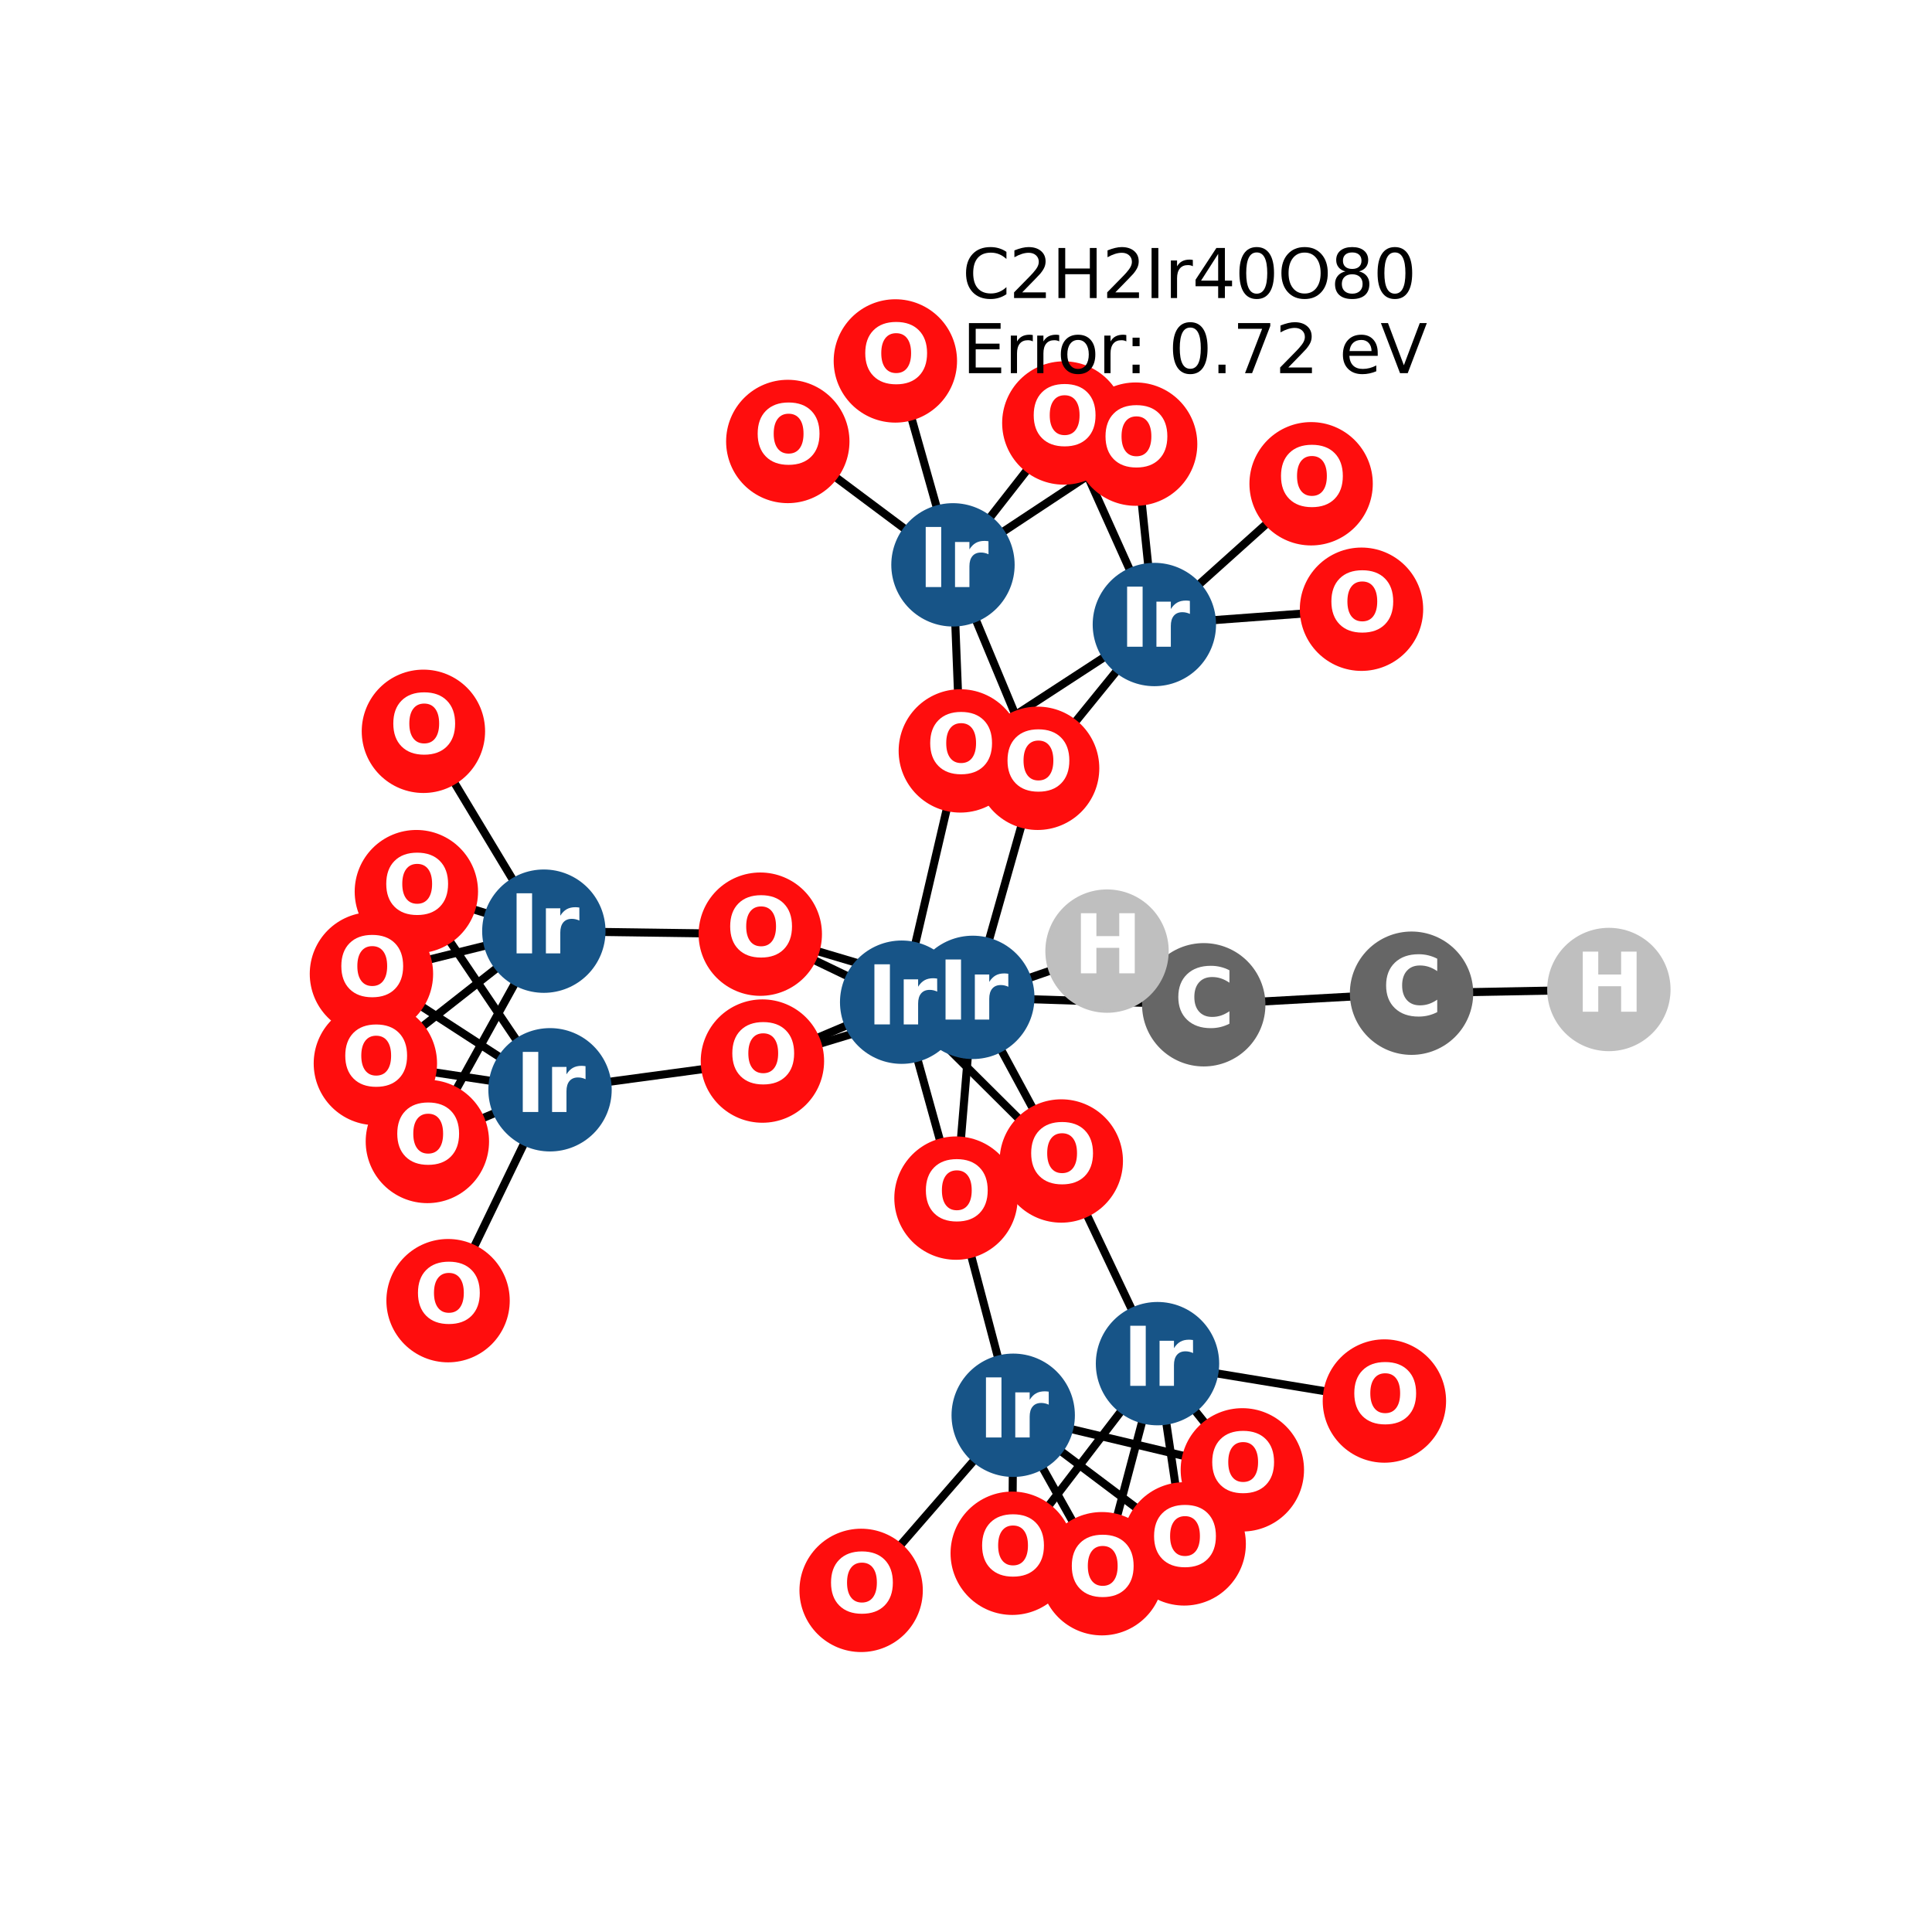 <?xml version="1.0" encoding="utf-8" standalone="no"?>
<!DOCTYPE svg PUBLIC "-//W3C//DTD SVG 1.1//EN"
  "http://www.w3.org/Graphics/SVG/1.1/DTD/svg11.dtd">
<svg xmlns:xlink="http://www.w3.org/1999/xlink" width="288pt" height="288pt" viewBox="0 0 288 288" xmlns="http://www.w3.org/2000/svg" version="1.1">
 <defs>
  <style type="text/css">*{stroke-linejoin: round; stroke-linecap: butt}</style>
 </defs>
 <g id="figure_1">
  <g id="patch_1">
   <path d="M 0 288 
L 288 288 
L 288 0 
L 0 0 
z
" style="fill: #ffffff"/>
  </g>
  <g id="axes_1">
   <g id="LineCollection_1">
    <path d="M 134.409 149.395 
L 143.153 111.937 
" clip-path="url(#p49a6947ca2)" style="fill: none; stroke: #000000; stroke-width: 1.2"/>
    <path d="M 134.409 149.395 
L 142.508 178.601 
" clip-path="url(#p49a6947ca2)" style="fill: none; stroke: #000000; stroke-width: 1.2"/>
    <path d="M 134.409 149.395 
L 113.335 139.255 
" clip-path="url(#p49a6947ca2)" style="fill: none; stroke: #000000; stroke-width: 1.2"/>
    <path d="M 134.409 149.395 
L 158.204 173.067 
" clip-path="url(#p49a6947ca2)" style="fill: none; stroke: #000000; stroke-width: 1.2"/>
    <path d="M 134.409 149.395 
L 113.653 158.172 
" clip-path="url(#p49a6947ca2)" style="fill: none; stroke: #000000; stroke-width: 1.2"/>
    <path d="M 172.08 93.095 
L 169.286 66.206 
" clip-path="url(#p49a6947ca2)" style="fill: none; stroke: #000000; stroke-width: 1.2"/>
    <path d="M 172.08 93.095 
L 143.153 111.937 
" clip-path="url(#p49a6947ca2)" style="fill: none; stroke: #000000; stroke-width: 1.2"/>
    <path d="M 172.08 93.095 
L 202.956 90.817 
" clip-path="url(#p49a6947ca2)" style="fill: none; stroke: #000000; stroke-width: 1.2"/>
    <path d="M 172.08 93.095 
L 195.446 72.114 
" clip-path="url(#p49a6947ca2)" style="fill: none; stroke: #000000; stroke-width: 1.2"/>
    <path d="M 172.08 93.095 
L 158.583 63.056 
" clip-path="url(#p49a6947ca2)" style="fill: none; stroke: #000000; stroke-width: 1.2"/>
    <path d="M 172.08 93.095 
L 154.677 114.53 
" clip-path="url(#p49a6947ca2)" style="fill: none; stroke: #000000; stroke-width: 1.2"/>
    <path d="M 81.069 138.807 
L 62.067 132.915 
" clip-path="url(#p49a6947ca2)" style="fill: none; stroke: #000000; stroke-width: 1.2"/>
    <path d="M 81.069 138.807 
L 55.956 158.528 
" clip-path="url(#p49a6947ca2)" style="fill: none; stroke: #000000; stroke-width: 1.2"/>
    <path d="M 81.069 138.807 
L 113.335 139.255 
" clip-path="url(#p49a6947ca2)" style="fill: none; stroke: #000000; stroke-width: 1.2"/>
    <path d="M 81.069 138.807 
L 63.117 109.015 
" clip-path="url(#p49a6947ca2)" style="fill: none; stroke: #000000; stroke-width: 1.2"/>
    <path d="M 81.069 138.807 
L 55.369 145.175 
" clip-path="url(#p49a6947ca2)" style="fill: none; stroke: #000000; stroke-width: 1.2"/>
    <path d="M 81.069 138.807 
L 63.708 170.157 
" clip-path="url(#p49a6947ca2)" style="fill: none; stroke: #000000; stroke-width: 1.2"/>
    <path d="M 151.038 210.972 
L 142.508 178.601 
" clip-path="url(#p49a6947ca2)" style="fill: none; stroke: #000000; stroke-width: 1.2"/>
    <path d="M 151.038 210.972 
L 150.891 231.542 
" clip-path="url(#p49a6947ca2)" style="fill: none; stroke: #000000; stroke-width: 1.2"/>
    <path d="M 151.038 210.972 
L 164.26 234.591 
" clip-path="url(#p49a6947ca2)" style="fill: none; stroke: #000000; stroke-width: 1.2"/>
    <path d="M 151.038 210.972 
L 128.368 237.076 
" clip-path="url(#p49a6947ca2)" style="fill: none; stroke: #000000; stroke-width: 1.2"/>
    <path d="M 151.038 210.972 
L 176.525 230.146 
" clip-path="url(#p49a6947ca2)" style="fill: none; stroke: #000000; stroke-width: 1.2"/>
    <path d="M 151.038 210.972 
L 185.194 219.108 
" clip-path="url(#p49a6947ca2)" style="fill: none; stroke: #000000; stroke-width: 1.2"/>
    <path d="M 145.012 148.676 
L 142.508 178.601 
" clip-path="url(#p49a6947ca2)" style="fill: none; stroke: #000000; stroke-width: 1.2"/>
    <path d="M 145.012 148.676 
L 113.335 139.255 
" clip-path="url(#p49a6947ca2)" style="fill: none; stroke: #000000; stroke-width: 1.2"/>
    <path d="M 145.012 148.676 
L 154.677 114.53 
" clip-path="url(#p49a6947ca2)" style="fill: none; stroke: #000000; stroke-width: 1.2"/>
    <path d="M 145.012 148.676 
L 158.204 173.067 
" clip-path="url(#p49a6947ca2)" style="fill: none; stroke: #000000; stroke-width: 1.2"/>
    <path d="M 145.012 148.676 
L 113.653 158.172 
" clip-path="url(#p49a6947ca2)" style="fill: none; stroke: #000000; stroke-width: 1.2"/>
    <path d="M 145.012 148.676 
L 179.44 149.78 
" clip-path="url(#p49a6947ca2)" style="fill: none; stroke: #000000; stroke-width: 1.2"/>
    <path d="M 145.012 148.676 
L 165.022 141.78 
" clip-path="url(#p49a6947ca2)" style="fill: none; stroke: #000000; stroke-width: 1.2"/>
    <path d="M 142.057 84.2 
L 169.286 66.206 
" clip-path="url(#p49a6947ca2)" style="fill: none; stroke: #000000; stroke-width: 1.2"/>
    <path d="M 142.057 84.2 
L 143.153 111.937 
" clip-path="url(#p49a6947ca2)" style="fill: none; stroke: #000000; stroke-width: 1.2"/>
    <path d="M 142.057 84.2 
L 158.583 63.056 
" clip-path="url(#p49a6947ca2)" style="fill: none; stroke: #000000; stroke-width: 1.2"/>
    <path d="M 142.057 84.2 
L 154.677 114.53 
" clip-path="url(#p49a6947ca2)" style="fill: none; stroke: #000000; stroke-width: 1.2"/>
    <path d="M 142.057 84.2 
L 133.47 53.804 
" clip-path="url(#p49a6947ca2)" style="fill: none; stroke: #000000; stroke-width: 1.2"/>
    <path d="M 142.057 84.2 
L 117.435 65.809 
" clip-path="url(#p49a6947ca2)" style="fill: none; stroke: #000000; stroke-width: 1.2"/>
    <path d="M 81.991 162.452 
L 62.067 132.915 
" clip-path="url(#p49a6947ca2)" style="fill: none; stroke: #000000; stroke-width: 1.2"/>
    <path d="M 81.991 162.452 
L 55.956 158.528 
" clip-path="url(#p49a6947ca2)" style="fill: none; stroke: #000000; stroke-width: 1.2"/>
    <path d="M 81.991 162.452 
L 55.369 145.175 
" clip-path="url(#p49a6947ca2)" style="fill: none; stroke: #000000; stroke-width: 1.2"/>
    <path d="M 81.991 162.452 
L 63.708 170.157 
" clip-path="url(#p49a6947ca2)" style="fill: none; stroke: #000000; stroke-width: 1.2"/>
    <path d="M 81.991 162.452 
L 113.653 158.172 
" clip-path="url(#p49a6947ca2)" style="fill: none; stroke: #000000; stroke-width: 1.2"/>
    <path d="M 81.991 162.452 
L 66.793 193.888 
" clip-path="url(#p49a6947ca2)" style="fill: none; stroke: #000000; stroke-width: 1.2"/>
    <path d="M 172.547 203.276 
L 150.891 231.542 
" clip-path="url(#p49a6947ca2)" style="fill: none; stroke: #000000; stroke-width: 1.2"/>
    <path d="M 172.547 203.276 
L 164.26 234.591 
" clip-path="url(#p49a6947ca2)" style="fill: none; stroke: #000000; stroke-width: 1.2"/>
    <path d="M 172.547 203.276 
L 158.204 173.067 
" clip-path="url(#p49a6947ca2)" style="fill: none; stroke: #000000; stroke-width: 1.2"/>
    <path d="M 172.547 203.276 
L 176.525 230.146 
" clip-path="url(#p49a6947ca2)" style="fill: none; stroke: #000000; stroke-width: 1.2"/>
    <path d="M 172.547 203.276 
L 185.194 219.108 
" clip-path="url(#p49a6947ca2)" style="fill: none; stroke: #000000; stroke-width: 1.2"/>
    <path d="M 172.547 203.276 
L 206.37 208.848 
" clip-path="url(#p49a6947ca2)" style="fill: none; stroke: #000000; stroke-width: 1.2"/>
    <path d="M 179.44 149.78 
L 210.416 148.055 
" clip-path="url(#p49a6947ca2)" style="fill: none; stroke: #000000; stroke-width: 1.2"/>
    <path d="M 179.44 149.78 
L 165.022 141.78 
" clip-path="url(#p49a6947ca2)" style="fill: none; stroke: #000000; stroke-width: 1.2"/>
    <path d="M 210.416 148.055 
L 239.831 147.503 
" clip-path="url(#p49a6947ca2)" style="fill: none; stroke: #000000; stroke-width: 1.2"/>
   </g>
   <g id="PathCollection_1">
    <defs>
     <path id="C0_0_3abcf1b559" d="M 0 8.944 
C 2.372 8.944 4.647 8.002 6.325 6.325 
C 8.002 4.647 8.944 2.372 8.944 -0 
C 8.944 -2.372 8.002 -4.647 6.325 -6.325 
C 4.647 -8.002 2.372 -8.944 0 -8.944 
C -2.372 -8.944 -4.647 -8.002 -6.325 -6.325 
C -8.002 -4.647 -8.944 -2.372 -8.944 0 
C -8.944 2.372 -8.002 4.647 -6.325 6.325 
C -4.647 8.002 -2.372 8.944 0 8.944 
z
"/>
    </defs>
    <g clip-path="url(#p49a6947ca2)">
     <use xlink:href="#C0_0_3abcf1b559" x="134.409" y="149.395" style="fill: #175487; stroke: #175487; stroke-width: 0.5"/>
    </g>
    <g clip-path="url(#p49a6947ca2)">
     <use xlink:href="#C0_0_3abcf1b559" x="172.08" y="93.095" style="fill: #175487; stroke: #175487; stroke-width: 0.5"/>
    </g>
    <g clip-path="url(#p49a6947ca2)">
     <use xlink:href="#C0_0_3abcf1b559" x="81.069" y="138.807" style="fill: #175487; stroke: #175487; stroke-width: 0.5"/>
    </g>
    <g clip-path="url(#p49a6947ca2)">
     <use xlink:href="#C0_0_3abcf1b559" x="151.038" y="210.972" style="fill: #175487; stroke: #175487; stroke-width: 0.5"/>
    </g>
    <g clip-path="url(#p49a6947ca2)">
     <use xlink:href="#C0_0_3abcf1b559" x="145.012" y="148.676" style="fill: #175487; stroke: #175487; stroke-width: 0.5"/>
    </g>
    <g clip-path="url(#p49a6947ca2)">
     <use xlink:href="#C0_0_3abcf1b559" x="142.057" y="84.2" style="fill: #175487; stroke: #175487; stroke-width: 0.5"/>
    </g>
    <g clip-path="url(#p49a6947ca2)">
     <use xlink:href="#C0_0_3abcf1b559" x="81.991" y="162.452" style="fill: #175487; stroke: #175487; stroke-width: 0.5"/>
    </g>
    <g clip-path="url(#p49a6947ca2)">
     <use xlink:href="#C0_0_3abcf1b559" x="172.547" y="203.276" style="fill: #175487; stroke: #175487; stroke-width: 0.5"/>
    </g>
    <g clip-path="url(#p49a6947ca2)">
     <use xlink:href="#C0_0_3abcf1b559" x="169.286" y="66.206" style="fill: #ff0d0d; stroke: #ff0d0d; stroke-width: 0.5"/>
    </g>
    <g clip-path="url(#p49a6947ca2)">
     <use xlink:href="#C0_0_3abcf1b559" x="62.067" y="132.915" style="fill: #ff0d0d; stroke: #ff0d0d; stroke-width: 0.5"/>
    </g>
    <g clip-path="url(#p49a6947ca2)">
     <use xlink:href="#C0_0_3abcf1b559" x="143.153" y="111.937" style="fill: #ff0d0d; stroke: #ff0d0d; stroke-width: 0.5"/>
    </g>
    <g clip-path="url(#p49a6947ca2)">
     <use xlink:href="#C0_0_3abcf1b559" x="55.956" y="158.528" style="fill: #ff0d0d; stroke: #ff0d0d; stroke-width: 0.5"/>
    </g>
    <g clip-path="url(#p49a6947ca2)">
     <use xlink:href="#C0_0_3abcf1b559" x="202.956" y="90.817" style="fill: #ff0d0d; stroke: #ff0d0d; stroke-width: 0.5"/>
    </g>
    <g clip-path="url(#p49a6947ca2)">
     <use xlink:href="#C0_0_3abcf1b559" x="142.508" y="178.601" style="fill: #ff0d0d; stroke: #ff0d0d; stroke-width: 0.5"/>
    </g>
    <g clip-path="url(#p49a6947ca2)">
     <use xlink:href="#C0_0_3abcf1b559" x="195.446" y="72.114" style="fill: #ff0d0d; stroke: #ff0d0d; stroke-width: 0.5"/>
    </g>
    <g clip-path="url(#p49a6947ca2)">
     <use xlink:href="#C0_0_3abcf1b559" x="113.335" y="139.255" style="fill: #ff0d0d; stroke: #ff0d0d; stroke-width: 0.5"/>
    </g>
    <g clip-path="url(#p49a6947ca2)">
     <use xlink:href="#C0_0_3abcf1b559" x="150.891" y="231.542" style="fill: #ff0d0d; stroke: #ff0d0d; stroke-width: 0.5"/>
    </g>
    <g clip-path="url(#p49a6947ca2)">
     <use xlink:href="#C0_0_3abcf1b559" x="164.26" y="234.591" style="fill: #ff0d0d; stroke: #ff0d0d; stroke-width: 0.5"/>
    </g>
    <g clip-path="url(#p49a6947ca2)">
     <use xlink:href="#C0_0_3abcf1b559" x="63.117" y="109.015" style="fill: #ff0d0d; stroke: #ff0d0d; stroke-width: 0.5"/>
    </g>
    <g clip-path="url(#p49a6947ca2)">
     <use xlink:href="#C0_0_3abcf1b559" x="128.368" y="237.076" style="fill: #ff0d0d; stroke: #ff0d0d; stroke-width: 0.5"/>
    </g>
    <g clip-path="url(#p49a6947ca2)">
     <use xlink:href="#C0_0_3abcf1b559" x="158.583" y="63.056" style="fill: #ff0d0d; stroke: #ff0d0d; stroke-width: 0.5"/>
    </g>
    <g clip-path="url(#p49a6947ca2)">
     <use xlink:href="#C0_0_3abcf1b559" x="55.369" y="145.175" style="fill: #ff0d0d; stroke: #ff0d0d; stroke-width: 0.5"/>
    </g>
    <g clip-path="url(#p49a6947ca2)">
     <use xlink:href="#C0_0_3abcf1b559" x="154.677" y="114.53" style="fill: #ff0d0d; stroke: #ff0d0d; stroke-width: 0.5"/>
    </g>
    <g clip-path="url(#p49a6947ca2)">
     <use xlink:href="#C0_0_3abcf1b559" x="63.708" y="170.157" style="fill: #ff0d0d; stroke: #ff0d0d; stroke-width: 0.5"/>
    </g>
    <g clip-path="url(#p49a6947ca2)">
     <use xlink:href="#C0_0_3abcf1b559" x="133.47" y="53.804" style="fill: #ff0d0d; stroke: #ff0d0d; stroke-width: 0.5"/>
    </g>
    <g clip-path="url(#p49a6947ca2)">
     <use xlink:href="#C0_0_3abcf1b559" x="158.204" y="173.067" style="fill: #ff0d0d; stroke: #ff0d0d; stroke-width: 0.5"/>
    </g>
    <g clip-path="url(#p49a6947ca2)">
     <use xlink:href="#C0_0_3abcf1b559" x="117.435" y="65.809" style="fill: #ff0d0d; stroke: #ff0d0d; stroke-width: 0.5"/>
    </g>
    <g clip-path="url(#p49a6947ca2)">
     <use xlink:href="#C0_0_3abcf1b559" x="113.653" y="158.172" style="fill: #ff0d0d; stroke: #ff0d0d; stroke-width: 0.5"/>
    </g>
    <g clip-path="url(#p49a6947ca2)">
     <use xlink:href="#C0_0_3abcf1b559" x="176.525" y="230.146" style="fill: #ff0d0d; stroke: #ff0d0d; stroke-width: 0.5"/>
    </g>
    <g clip-path="url(#p49a6947ca2)">
     <use xlink:href="#C0_0_3abcf1b559" x="185.194" y="219.108" style="fill: #ff0d0d; stroke: #ff0d0d; stroke-width: 0.5"/>
    </g>
    <g clip-path="url(#p49a6947ca2)">
     <use xlink:href="#C0_0_3abcf1b559" x="66.793" y="193.888" style="fill: #ff0d0d; stroke: #ff0d0d; stroke-width: 0.5"/>
    </g>
    <g clip-path="url(#p49a6947ca2)">
     <use xlink:href="#C0_0_3abcf1b559" x="206.37" y="208.848" style="fill: #ff0d0d; stroke: #ff0d0d; stroke-width: 0.5"/>
    </g>
    <g clip-path="url(#p49a6947ca2)">
     <use xlink:href="#C0_0_3abcf1b559" x="179.44" y="149.78" style="fill: #666666; stroke: #666666; stroke-width: 0.5"/>
    </g>
    <g clip-path="url(#p49a6947ca2)">
     <use xlink:href="#C0_0_3abcf1b559" x="210.416" y="148.055" style="fill: #666666; stroke: #666666; stroke-width: 0.5"/>
    </g>
    <g clip-path="url(#p49a6947ca2)">
     <use xlink:href="#C0_0_3abcf1b559" x="239.831" y="147.503" style="fill: #bfbfbf; stroke: #bfbfbf; stroke-width: 0.5"/>
    </g>
    <g clip-path="url(#p49a6947ca2)">
     <use xlink:href="#C0_0_3abcf1b559" x="165.022" y="141.78" style="fill: #bfbfbf; stroke: #bfbfbf; stroke-width: 0.5"/>
    </g>
   </g>
   <g id="text_1">
    <g clip-path="url(#p49a6947ca2)">
     <!-- Ir -->
     <g style="fill: #ffffff" transform="translate(129.218 152.706) scale(0.12 -0.12)">
      <defs>
       <path id="DejaVuSans-Bold-49" d="M 588 4666 
L 1791 4666 
L 1791 0 
L 588 0 
L 588 4666 
z
" transform="scale(0.016)"/>
       <path id="DejaVuSans-Bold-72" d="M 3138 2547 
Q 2991 2616 2845 2648 
Q 2700 2681 2553 2681 
Q 2122 2681 1889 2404 
Q 1656 2128 1656 1613 
L 1656 0 
L 538 0 
L 538 3500 
L 1656 3500 
L 1656 2925 
Q 1872 3269 2151 3426 
Q 2431 3584 2822 3584 
Q 2878 3584 2943 3579 
Q 3009 3575 3134 3559 
L 3138 2547 
z
" transform="scale(0.016)"/>
      </defs>
      <use xlink:href="#DejaVuSans-Bold-49"/>
      <use xlink:href="#DejaVuSans-Bold-72" transform="translate(37.207 0)"/>
     </g>
    </g>
   </g>
   <g id="text_2">
    <g clip-path="url(#p49a6947ca2)">
     <!-- Ir -->
     <g style="fill: #ffffff" transform="translate(166.889 96.406) scale(0.12 -0.12)">
      <use xlink:href="#DejaVuSans-Bold-49"/>
      <use xlink:href="#DejaVuSans-Bold-72" transform="translate(37.207 0)"/>
     </g>
    </g>
   </g>
   <g id="text_3">
    <g clip-path="url(#p49a6947ca2)">
     <!-- Ir -->
     <g style="fill: #ffffff" transform="translate(75.878 142.118) scale(0.12 -0.12)">
      <use xlink:href="#DejaVuSans-Bold-49"/>
      <use xlink:href="#DejaVuSans-Bold-72" transform="translate(37.207 0)"/>
     </g>
    </g>
   </g>
   <g id="text_4">
    <g clip-path="url(#p49a6947ca2)">
     <!-- Ir -->
     <g style="fill: #ffffff" transform="translate(145.847 214.283) scale(0.12 -0.12)">
      <use xlink:href="#DejaVuSans-Bold-49"/>
      <use xlink:href="#DejaVuSans-Bold-72" transform="translate(37.207 0)"/>
     </g>
    </g>
   </g>
   <g id="text_5">
    <g clip-path="url(#p49a6947ca2)">
     <!-- Ir -->
     <g style="fill: #ffffff" transform="translate(139.821 151.987) scale(0.12 -0.12)">
      <use xlink:href="#DejaVuSans-Bold-49"/>
      <use xlink:href="#DejaVuSans-Bold-72" transform="translate(37.207 0)"/>
     </g>
    </g>
   </g>
   <g id="text_6">
    <g clip-path="url(#p49a6947ca2)">
     <!-- Ir -->
     <g style="fill: #ffffff" transform="translate(136.866 87.512) scale(0.12 -0.12)">
      <use xlink:href="#DejaVuSans-Bold-49"/>
      <use xlink:href="#DejaVuSans-Bold-72" transform="translate(37.207 0)"/>
     </g>
    </g>
   </g>
   <g id="text_7">
    <g clip-path="url(#p49a6947ca2)">
     <!-- Ir -->
     <g style="fill: #ffffff" transform="translate(76.8 165.763) scale(0.12 -0.12)">
      <use xlink:href="#DejaVuSans-Bold-49"/>
      <use xlink:href="#DejaVuSans-Bold-72" transform="translate(37.207 0)"/>
     </g>
    </g>
   </g>
   <g id="text_8">
    <g clip-path="url(#p49a6947ca2)">
     <!-- Ir -->
     <g style="fill: #ffffff" transform="translate(167.356 206.587) scale(0.12 -0.12)">
      <use xlink:href="#DejaVuSans-Bold-49"/>
      <use xlink:href="#DejaVuSans-Bold-72" transform="translate(37.207 0)"/>
     </g>
    </g>
   </g>
   <g id="text_9">
    <g clip-path="url(#p49a6947ca2)">
     <!-- O -->
     <g style="fill: #ffffff" transform="translate(164.185 69.517) scale(0.12 -0.12)">
      <defs>
       <path id="DejaVuSans-Bold-4f" d="M 2719 3878 
Q 2169 3878 1866 3472 
Q 1563 3066 1563 2328 
Q 1563 1594 1866 1187 
Q 2169 781 2719 781 
Q 3272 781 3575 1187 
Q 3878 1594 3878 2328 
Q 3878 3066 3575 3472 
Q 3272 3878 2719 3878 
z
M 2719 4750 
Q 3844 4750 4481 4106 
Q 5119 3463 5119 2328 
Q 5119 1197 4481 553 
Q 3844 -91 2719 -91 
Q 1597 -91 958 553 
Q 319 1197 319 2328 
Q 319 3463 958 4106 
Q 1597 4750 2719 4750 
z
" transform="scale(0.016)"/>
      </defs>
      <use xlink:href="#DejaVuSans-Bold-4f"/>
     </g>
    </g>
   </g>
   <g id="text_10">
    <g clip-path="url(#p49a6947ca2)">
     <!-- O -->
     <g style="fill: #ffffff" transform="translate(56.966 136.226) scale(0.12 -0.12)">
      <use xlink:href="#DejaVuSans-Bold-4f"/>
     </g>
    </g>
   </g>
   <g id="text_11">
    <g clip-path="url(#p49a6947ca2)">
     <!-- O -->
     <g style="fill: #ffffff" transform="translate(138.052 115.249) scale(0.12 -0.12)">
      <use xlink:href="#DejaVuSans-Bold-4f"/>
     </g>
    </g>
   </g>
   <g id="text_12">
    <g clip-path="url(#p49a6947ca2)">
     <!-- O -->
     <g style="fill: #ffffff" transform="translate(50.856 161.839) scale(0.12 -0.12)">
      <use xlink:href="#DejaVuSans-Bold-4f"/>
     </g>
    </g>
   </g>
   <g id="text_13">
    <g clip-path="url(#p49a6947ca2)">
     <!-- O -->
     <g style="fill: #ffffff" transform="translate(197.855 94.128) scale(0.12 -0.12)">
      <use xlink:href="#DejaVuSans-Bold-4f"/>
     </g>
    </g>
   </g>
   <g id="text_14">
    <g clip-path="url(#p49a6947ca2)">
     <!-- O -->
     <g style="fill: #ffffff" transform="translate(137.407 181.912) scale(0.12 -0.12)">
      <use xlink:href="#DejaVuSans-Bold-4f"/>
     </g>
    </g>
   </g>
   <g id="text_15">
    <g clip-path="url(#p49a6947ca2)">
     <!-- O -->
     <g style="fill: #ffffff" transform="translate(190.345 75.426) scale(0.12 -0.12)">
      <use xlink:href="#DejaVuSans-Bold-4f"/>
     </g>
    </g>
   </g>
   <g id="text_16">
    <g clip-path="url(#p49a6947ca2)">
     <!-- O -->
     <g style="fill: #ffffff" transform="translate(108.234 142.566) scale(0.12 -0.12)">
      <use xlink:href="#DejaVuSans-Bold-4f"/>
     </g>
    </g>
   </g>
   <g id="text_17">
    <g clip-path="url(#p49a6947ca2)">
     <!-- O -->
     <g style="fill: #ffffff" transform="translate(145.79 234.853) scale(0.12 -0.12)">
      <use xlink:href="#DejaVuSans-Bold-4f"/>
     </g>
    </g>
   </g>
   <g id="text_18">
    <g clip-path="url(#p49a6947ca2)">
     <!-- O -->
     <g style="fill: #ffffff" transform="translate(159.159 237.902) scale(0.12 -0.12)">
      <use xlink:href="#DejaVuSans-Bold-4f"/>
     </g>
    </g>
   </g>
   <g id="text_19">
    <g clip-path="url(#p49a6947ca2)">
     <!-- O -->
     <g style="fill: #ffffff" transform="translate(58.016 112.326) scale(0.12 -0.12)">
      <use xlink:href="#DejaVuSans-Bold-4f"/>
     </g>
    </g>
   </g>
   <g id="text_20">
    <g clip-path="url(#p49a6947ca2)">
     <!-- O -->
     <g style="fill: #ffffff" transform="translate(123.267 240.388) scale(0.12 -0.12)">
      <use xlink:href="#DejaVuSans-Bold-4f"/>
     </g>
    </g>
   </g>
   <g id="text_21">
    <g clip-path="url(#p49a6947ca2)">
     <!-- O -->
     <g style="fill: #ffffff" transform="translate(153.482 66.367) scale(0.12 -0.12)">
      <use xlink:href="#DejaVuSans-Bold-4f"/>
     </g>
    </g>
   </g>
   <g id="text_22">
    <g clip-path="url(#p49a6947ca2)">
     <!-- O -->
     <g style="fill: #ffffff" transform="translate(50.268 148.486) scale(0.12 -0.12)">
      <use xlink:href="#DejaVuSans-Bold-4f"/>
     </g>
    </g>
   </g>
   <g id="text_23">
    <g clip-path="url(#p49a6947ca2)">
     <!-- O -->
     <g style="fill: #ffffff" transform="translate(149.576 117.841) scale(0.12 -0.12)">
      <use xlink:href="#DejaVuSans-Bold-4f"/>
     </g>
    </g>
   </g>
   <g id="text_24">
    <g clip-path="url(#p49a6947ca2)">
     <!-- O -->
     <g style="fill: #ffffff" transform="translate(58.607 173.468) scale(0.12 -0.12)">
      <use xlink:href="#DejaVuSans-Bold-4f"/>
     </g>
    </g>
   </g>
   <g id="text_25">
    <g clip-path="url(#p49a6947ca2)">
     <!-- O -->
     <g style="fill: #ffffff" transform="translate(128.369 57.115) scale(0.12 -0.12)">
      <use xlink:href="#DejaVuSans-Bold-4f"/>
     </g>
    </g>
   </g>
   <g id="text_26">
    <g clip-path="url(#p49a6947ca2)">
     <!-- O -->
     <g style="fill: #ffffff" transform="translate(153.103 176.378) scale(0.12 -0.12)">
      <use xlink:href="#DejaVuSans-Bold-4f"/>
     </g>
    </g>
   </g>
   <g id="text_27">
    <g clip-path="url(#p49a6947ca2)">
     <!-- O -->
     <g style="fill: #ffffff" transform="translate(112.334 69.12) scale(0.12 -0.12)">
      <use xlink:href="#DejaVuSans-Bold-4f"/>
     </g>
    </g>
   </g>
   <g id="text_28">
    <g clip-path="url(#p49a6947ca2)">
     <!-- O -->
     <g style="fill: #ffffff" transform="translate(108.552 161.483) scale(0.12 -0.12)">
      <use xlink:href="#DejaVuSans-Bold-4f"/>
     </g>
    </g>
   </g>
   <g id="text_29">
    <g clip-path="url(#p49a6947ca2)">
     <!-- O -->
     <g style="fill: #ffffff" transform="translate(171.424 233.457) scale(0.12 -0.12)">
      <use xlink:href="#DejaVuSans-Bold-4f"/>
     </g>
    </g>
   </g>
   <g id="text_30">
    <g clip-path="url(#p49a6947ca2)">
     <!-- O -->
     <g style="fill: #ffffff" transform="translate(180.093 222.419) scale(0.12 -0.12)">
      <use xlink:href="#DejaVuSans-Bold-4f"/>
     </g>
    </g>
   </g>
   <g id="text_31">
    <g clip-path="url(#p49a6947ca2)">
     <!-- O -->
     <g style="fill: #ffffff" transform="translate(61.693 197.199) scale(0.12 -0.12)">
      <use xlink:href="#DejaVuSans-Bold-4f"/>
     </g>
    </g>
   </g>
   <g id="text_32">
    <g clip-path="url(#p49a6947ca2)">
     <!-- O -->
     <g style="fill: #ffffff" transform="translate(201.269 212.16) scale(0.12 -0.12)">
      <use xlink:href="#DejaVuSans-Bold-4f"/>
     </g>
    </g>
   </g>
   <g id="text_33">
    <g clip-path="url(#p49a6947ca2)">
     <!-- C -->
     <g style="fill: #ffffff" transform="translate(175.036 153.091) scale(0.12 -0.12)">
      <defs>
       <path id="DejaVuSans-Bold-43" d="M 4288 256 
Q 3956 84 3597 -3 
Q 3238 -91 2847 -91 
Q 1681 -91 1000 561 
Q 319 1213 319 2328 
Q 319 3447 1000 4098 
Q 1681 4750 2847 4750 
Q 3238 4750 3597 4662 
Q 3956 4575 4288 4403 
L 4288 3438 
Q 3953 3666 3628 3772 
Q 3303 3878 2944 3878 
Q 2300 3878 1931 3465 
Q 1563 3053 1563 2328 
Q 1563 1606 1931 1193 
Q 2300 781 2944 781 
Q 3303 781 3628 887 
Q 3953 994 4288 1222 
L 4288 256 
z
" transform="scale(0.016)"/>
      </defs>
      <use xlink:href="#DejaVuSans-Bold-43"/>
     </g>
    </g>
   </g>
   <g id="text_34">
    <g clip-path="url(#p49a6947ca2)">
     <!-- C -->
     <g style="fill: #ffffff" transform="translate(206.013 151.366) scale(0.12 -0.12)">
      <use xlink:href="#DejaVuSans-Bold-43"/>
     </g>
    </g>
   </g>
   <g id="text_35">
    <g clip-path="url(#p49a6947ca2)">
     <!-- H -->
     <g style="fill: #ffffff" transform="translate(234.81 150.815) scale(0.12 -0.12)">
      <defs>
       <path id="DejaVuSans-Bold-48" d="M 588 4666 
L 1791 4666 
L 1791 2888 
L 3566 2888 
L 3566 4666 
L 4769 4666 
L 4769 0 
L 3566 0 
L 3566 1978 
L 1791 1978 
L 1791 0 
L 588 0 
L 588 4666 
z
" transform="scale(0.016)"/>
      </defs>
      <use xlink:href="#DejaVuSans-Bold-48"/>
     </g>
    </g>
   </g>
   <g id="text_36">
    <g clip-path="url(#p49a6947ca2)">
     <!-- H -->
     <g style="fill: #ffffff" transform="translate(160 145.091) scale(0.12 -0.12)">
      <use xlink:href="#DejaVuSans-Bold-48"/>
     </g>
    </g>
   </g>
   <g id="text_37">
    <!-- C2H2Ir40O80 -->
    <g transform="translate(143.432 44.432) scale(0.1 -0.1)">
     <defs>
      <path id="DejaVuSans-43" d="M 4122 4306 
L 4122 3641 
Q 3803 3938 3442 4084 
Q 3081 4231 2675 4231 
Q 1875 4231 1450 3742 
Q 1025 3253 1025 2328 
Q 1025 1406 1450 917 
Q 1875 428 2675 428 
Q 3081 428 3442 575 
Q 3803 722 4122 1019 
L 4122 359 
Q 3791 134 3420 21 
Q 3050 -91 2638 -91 
Q 1578 -91 968 557 
Q 359 1206 359 2328 
Q 359 3453 968 4101 
Q 1578 4750 2638 4750 
Q 3056 4750 3426 4639 
Q 3797 4528 4122 4306 
z
" transform="scale(0.016)"/>
      <path id="DejaVuSans-32" d="M 1228 531 
L 3431 531 
L 3431 0 
L 469 0 
L 469 531 
Q 828 903 1448 1529 
Q 2069 2156 2228 2338 
Q 2531 2678 2651 2914 
Q 2772 3150 2772 3378 
Q 2772 3750 2511 3984 
Q 2250 4219 1831 4219 
Q 1534 4219 1204 4116 
Q 875 4013 500 3803 
L 500 4441 
Q 881 4594 1212 4672 
Q 1544 4750 1819 4750 
Q 2544 4750 2975 4387 
Q 3406 4025 3406 3419 
Q 3406 3131 3298 2873 
Q 3191 2616 2906 2266 
Q 2828 2175 2409 1742 
Q 1991 1309 1228 531 
z
" transform="scale(0.016)"/>
      <path id="DejaVuSans-48" d="M 628 4666 
L 1259 4666 
L 1259 2753 
L 3553 2753 
L 3553 4666 
L 4184 4666 
L 4184 0 
L 3553 0 
L 3553 2222 
L 1259 2222 
L 1259 0 
L 628 0 
L 628 4666 
z
" transform="scale(0.016)"/>
      <path id="DejaVuSans-49" d="M 628 4666 
L 1259 4666 
L 1259 0 
L 628 0 
L 628 4666 
z
" transform="scale(0.016)"/>
      <path id="DejaVuSans-72" d="M 2631 2963 
Q 2534 3019 2420 3045 
Q 2306 3072 2169 3072 
Q 1681 3072 1420 2755 
Q 1159 2438 1159 1844 
L 1159 0 
L 581 0 
L 581 3500 
L 1159 3500 
L 1159 2956 
Q 1341 3275 1631 3429 
Q 1922 3584 2338 3584 
Q 2397 3584 2469 3576 
Q 2541 3569 2628 3553 
L 2631 2963 
z
" transform="scale(0.016)"/>
      <path id="DejaVuSans-34" d="M 2419 4116 
L 825 1625 
L 2419 1625 
L 2419 4116 
z
M 2253 4666 
L 3047 4666 
L 3047 1625 
L 3713 1625 
L 3713 1100 
L 3047 1100 
L 3047 0 
L 2419 0 
L 2419 1100 
L 313 1100 
L 313 1709 
L 2253 4666 
z
" transform="scale(0.016)"/>
      <path id="DejaVuSans-30" d="M 2034 4250 
Q 1547 4250 1301 3770 
Q 1056 3291 1056 2328 
Q 1056 1369 1301 889 
Q 1547 409 2034 409 
Q 2525 409 2770 889 
Q 3016 1369 3016 2328 
Q 3016 3291 2770 3770 
Q 2525 4250 2034 4250 
z
M 2034 4750 
Q 2819 4750 3233 4129 
Q 3647 3509 3647 2328 
Q 3647 1150 3233 529 
Q 2819 -91 2034 -91 
Q 1250 -91 836 529 
Q 422 1150 422 2328 
Q 422 3509 836 4129 
Q 1250 4750 2034 4750 
z
" transform="scale(0.016)"/>
      <path id="DejaVuSans-4f" d="M 2522 4238 
Q 1834 4238 1429 3725 
Q 1025 3213 1025 2328 
Q 1025 1447 1429 934 
Q 1834 422 2522 422 
Q 3209 422 3611 934 
Q 4013 1447 4013 2328 
Q 4013 3213 3611 3725 
Q 3209 4238 2522 4238 
z
M 2522 4750 
Q 3503 4750 4090 4092 
Q 4678 3434 4678 2328 
Q 4678 1225 4090 567 
Q 3503 -91 2522 -91 
Q 1538 -91 948 565 
Q 359 1222 359 2328 
Q 359 3434 948 4092 
Q 1538 4750 2522 4750 
z
" transform="scale(0.016)"/>
      <path id="DejaVuSans-38" d="M 2034 2216 
Q 1584 2216 1326 1975 
Q 1069 1734 1069 1313 
Q 1069 891 1326 650 
Q 1584 409 2034 409 
Q 2484 409 2743 651 
Q 3003 894 3003 1313 
Q 3003 1734 2745 1975 
Q 2488 2216 2034 2216 
z
M 1403 2484 
Q 997 2584 770 2862 
Q 544 3141 544 3541 
Q 544 4100 942 4425 
Q 1341 4750 2034 4750 
Q 2731 4750 3128 4425 
Q 3525 4100 3525 3541 
Q 3525 3141 3298 2862 
Q 3072 2584 2669 2484 
Q 3125 2378 3379 2068 
Q 3634 1759 3634 1313 
Q 3634 634 3220 271 
Q 2806 -91 2034 -91 
Q 1263 -91 848 271 
Q 434 634 434 1313 
Q 434 1759 690 2068 
Q 947 2378 1403 2484 
z
M 1172 3481 
Q 1172 3119 1398 2916 
Q 1625 2713 2034 2713 
Q 2441 2713 2670 2916 
Q 2900 3119 2900 3481 
Q 2900 3844 2670 4047 
Q 2441 4250 2034 4250 
Q 1625 4250 1398 4047 
Q 1172 3844 1172 3481 
z
" transform="scale(0.016)"/>
     </defs>
     <use xlink:href="#DejaVuSans-43"/>
     <use xlink:href="#DejaVuSans-32" transform="translate(69.824 0)"/>
     <use xlink:href="#DejaVuSans-48" transform="translate(133.447 0)"/>
     <use xlink:href="#DejaVuSans-32" transform="translate(208.643 0)"/>
     <use xlink:href="#DejaVuSans-49" transform="translate(272.266 0)"/>
     <use xlink:href="#DejaVuSans-72" transform="translate(301.758 0)"/>
     <use xlink:href="#DejaVuSans-34" transform="translate(342.871 0)"/>
     <use xlink:href="#DejaVuSans-30" transform="translate(406.494 0)"/>
     <use xlink:href="#DejaVuSans-4f" transform="translate(470.117 0)"/>
     <use xlink:href="#DejaVuSans-38" transform="translate(548.828 0)"/>
     <use xlink:href="#DejaVuSans-30" transform="translate(612.451 0)"/>
    </g>
    <!-- Error: 0.72 eV -->
    <g transform="translate(143.432 55.63) scale(0.1 -0.1)">
     <defs>
      <path id="DejaVuSans-45" d="M 628 4666 
L 3578 4666 
L 3578 4134 
L 1259 4134 
L 1259 2753 
L 3481 2753 
L 3481 2222 
L 1259 2222 
L 1259 531 
L 3634 531 
L 3634 0 
L 628 0 
L 628 4666 
z
" transform="scale(0.016)"/>
      <path id="DejaVuSans-6f" d="M 1959 3097 
Q 1497 3097 1228 2736 
Q 959 2375 959 1747 
Q 959 1119 1226 758 
Q 1494 397 1959 397 
Q 2419 397 2687 759 
Q 2956 1122 2956 1747 
Q 2956 2369 2687 2733 
Q 2419 3097 1959 3097 
z
M 1959 3584 
Q 2709 3584 3137 3096 
Q 3566 2609 3566 1747 
Q 3566 888 3137 398 
Q 2709 -91 1959 -91 
Q 1206 -91 779 398 
Q 353 888 353 1747 
Q 353 2609 779 3096 
Q 1206 3584 1959 3584 
z
" transform="scale(0.016)"/>
      <path id="DejaVuSans-3a" d="M 750 794 
L 1409 794 
L 1409 0 
L 750 0 
L 750 794 
z
M 750 3309 
L 1409 3309 
L 1409 2516 
L 750 2516 
L 750 3309 
z
" transform="scale(0.016)"/>
      <path id="DejaVuSans-20" transform="scale(0.016)"/>
      <path id="DejaVuSans-2e" d="M 684 794 
L 1344 794 
L 1344 0 
L 684 0 
L 684 794 
z
" transform="scale(0.016)"/>
      <path id="DejaVuSans-37" d="M 525 4666 
L 3525 4666 
L 3525 4397 
L 1831 0 
L 1172 0 
L 2766 4134 
L 525 4134 
L 525 4666 
z
" transform="scale(0.016)"/>
      <path id="DejaVuSans-65" d="M 3597 1894 
L 3597 1613 
L 953 1613 
Q 991 1019 1311 708 
Q 1631 397 2203 397 
Q 2534 397 2845 478 
Q 3156 559 3463 722 
L 3463 178 
Q 3153 47 2828 -22 
Q 2503 -91 2169 -91 
Q 1331 -91 842 396 
Q 353 884 353 1716 
Q 353 2575 817 3079 
Q 1281 3584 2069 3584 
Q 2775 3584 3186 3129 
Q 3597 2675 3597 1894 
z
M 3022 2063 
Q 3016 2534 2758 2815 
Q 2500 3097 2075 3097 
Q 1594 3097 1305 2825 
Q 1016 2553 972 2059 
L 3022 2063 
z
" transform="scale(0.016)"/>
      <path id="DejaVuSans-56" d="M 1831 0 
L 50 4666 
L 709 4666 
L 2188 738 
L 3669 4666 
L 4325 4666 
L 2547 0 
L 1831 0 
z
" transform="scale(0.016)"/>
     </defs>
     <use xlink:href="#DejaVuSans-45"/>
     <use xlink:href="#DejaVuSans-72" transform="translate(63.184 0)"/>
     <use xlink:href="#DejaVuSans-72" transform="translate(102.547 0)"/>
     <use xlink:href="#DejaVuSans-6f" transform="translate(141.41 0)"/>
     <use xlink:href="#DejaVuSans-72" transform="translate(202.592 0)"/>
     <use xlink:href="#DejaVuSans-3a" transform="translate(241.955 0)"/>
     <use xlink:href="#DejaVuSans-20" transform="translate(275.646 0)"/>
     <use xlink:href="#DejaVuSans-30" transform="translate(307.434 0)"/>
     <use xlink:href="#DejaVuSans-2e" transform="translate(371.057 0)"/>
     <use xlink:href="#DejaVuSans-37" transform="translate(402.844 0)"/>
     <use xlink:href="#DejaVuSans-32" transform="translate(466.467 0)"/>
     <use xlink:href="#DejaVuSans-20" transform="translate(530.09 0)"/>
     <use xlink:href="#DejaVuSans-65" transform="translate(561.877 0)"/>
     <use xlink:href="#DejaVuSans-56" transform="translate(623.4 0)"/>
    </g>
   </g>
  </g>
 </g>
 <defs>
  <clipPath id="p49a6947ca2">
   <rect x="36" y="34.56" width="223.2" height="221.76"/>
  </clipPath>
 </defs>
</svg>
